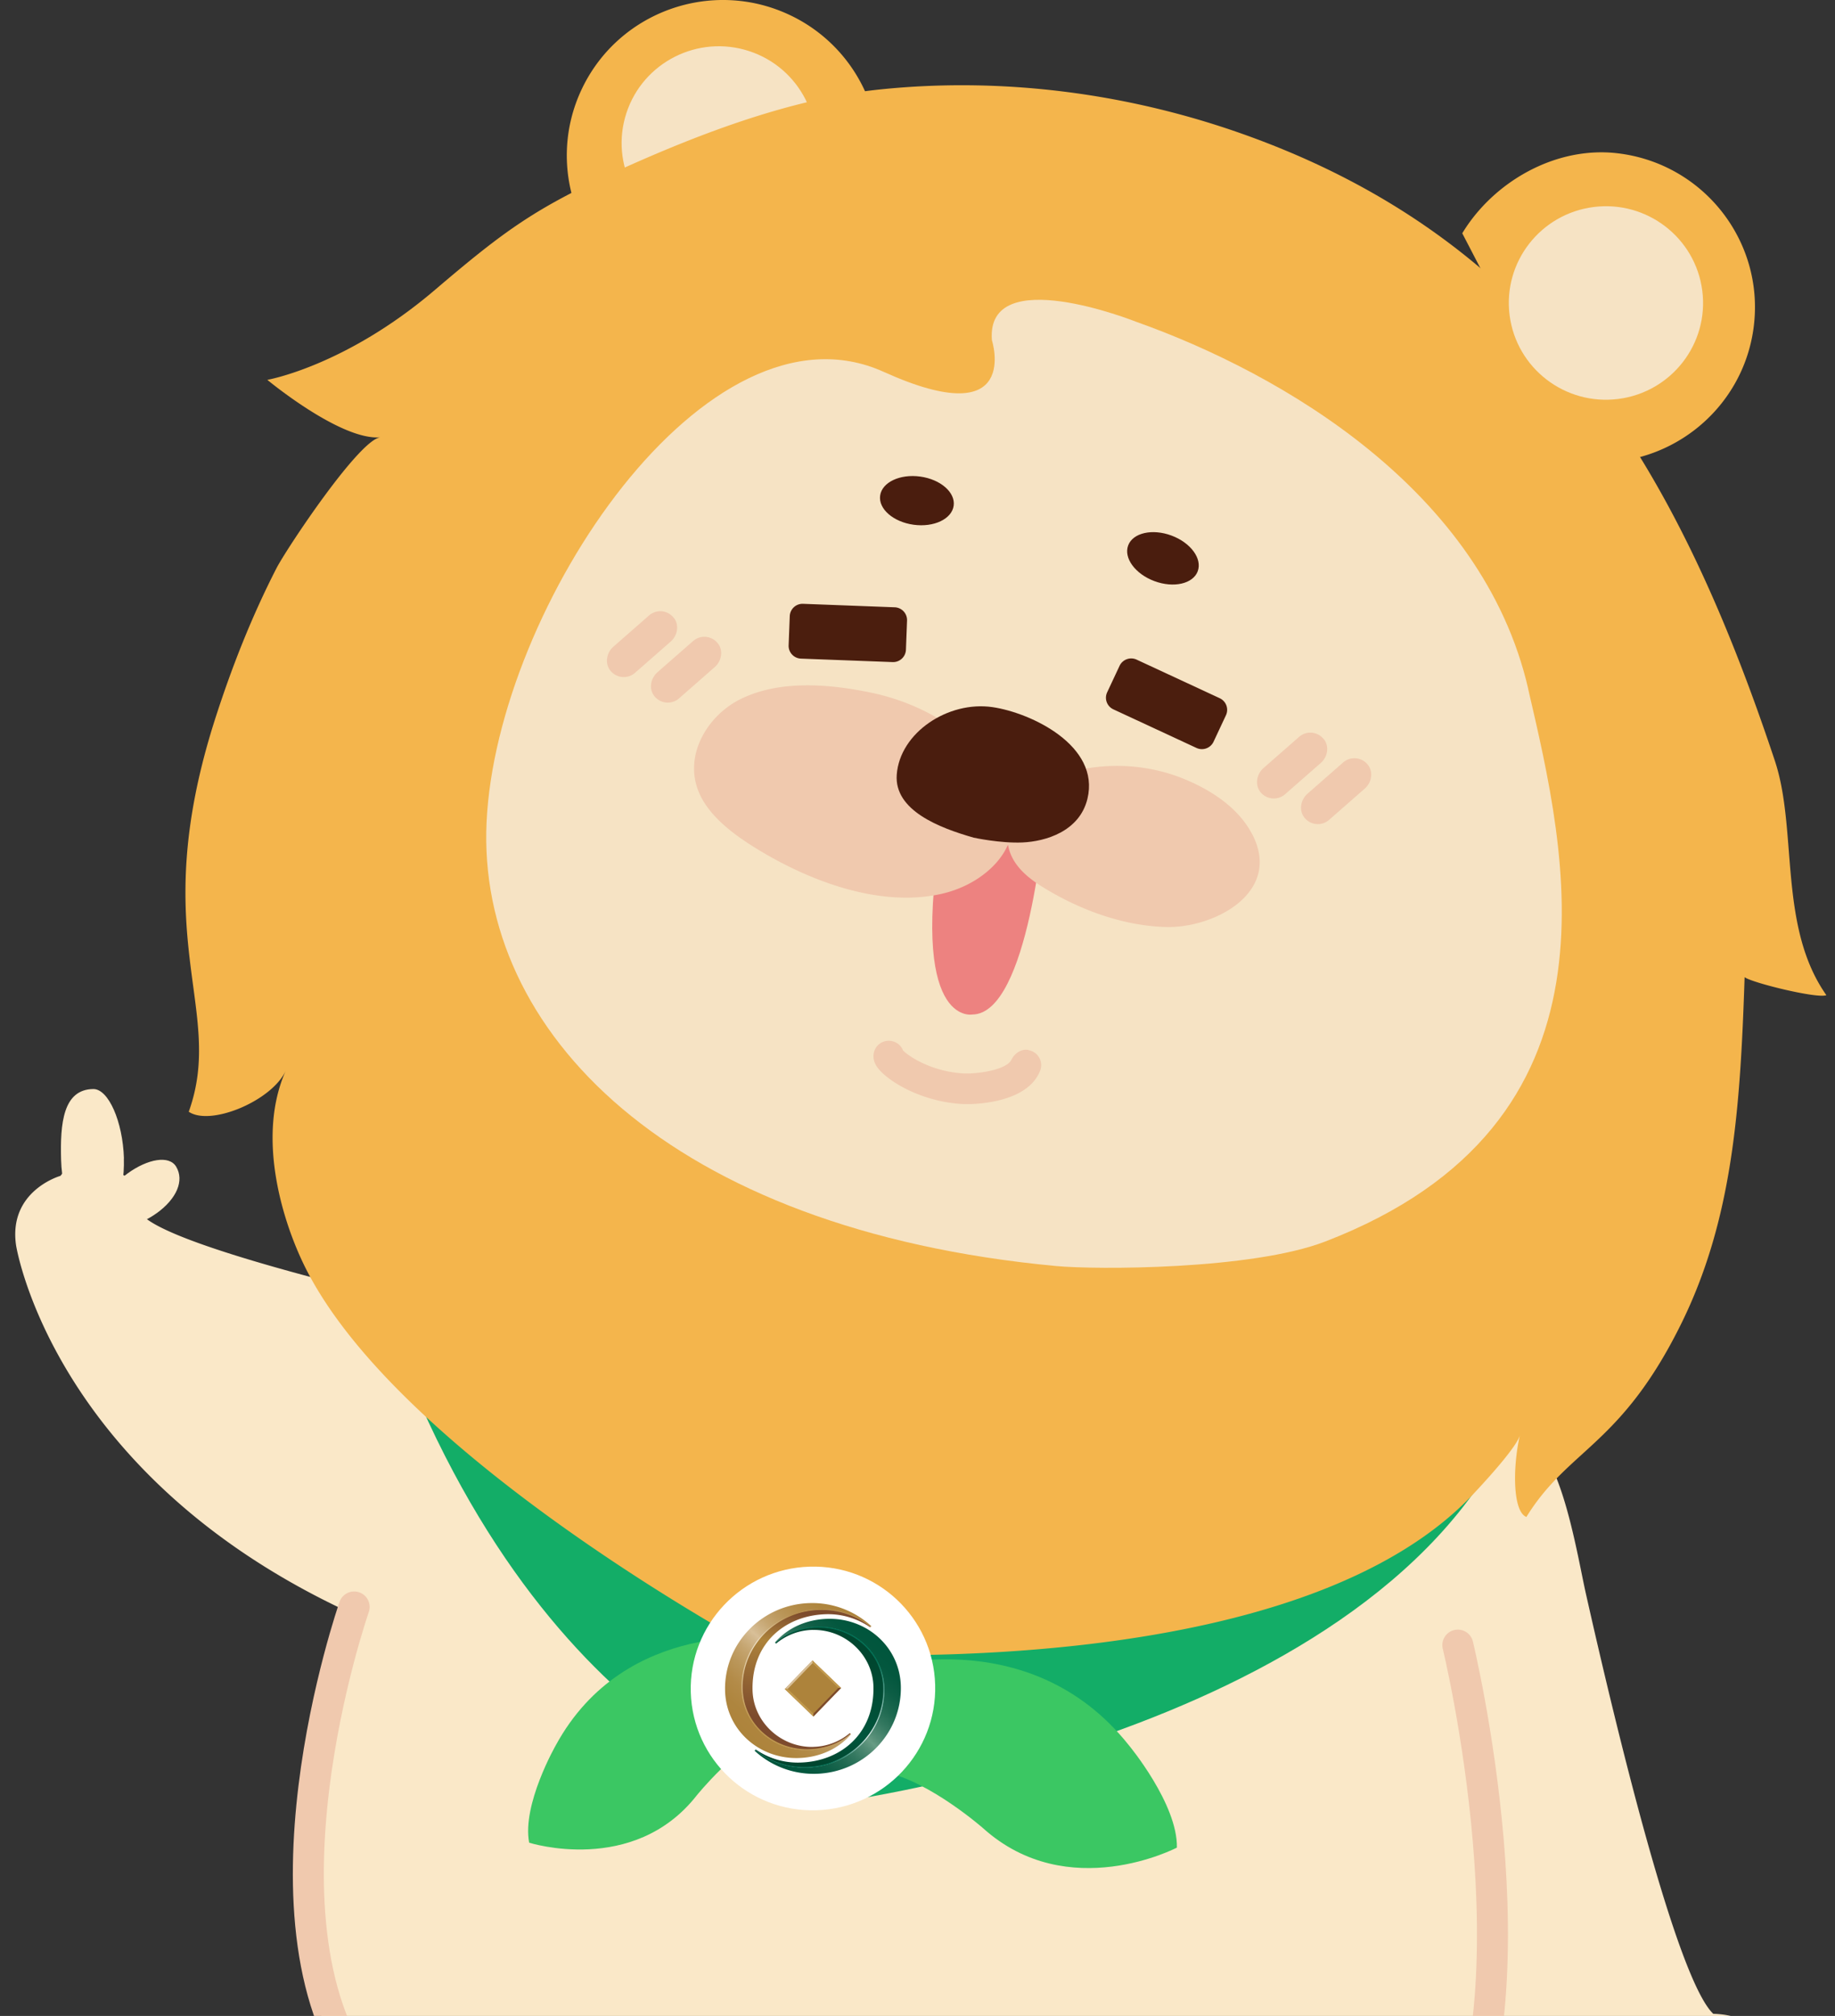<svg width="122" height="134" viewBox="0 0 122 134" fill="none" xmlns="http://www.w3.org/2000/svg"><rect x="0" y="0" width="122" height="134" fill="#333333" stroke="none"/><g clip-path="url(#clip0_3225_91510)"><path d="M116.537 134.941c-.47-1.079-2.628-1.079-2.628-1.079-2.456-2.337-6.475-19.053-8.47-27.924-.566-2.515-1.557-8.931-3.682-10.257-.143-.848-1.012-1.518-1.012-1.518l-2.531 2.025c-1.76-.815-1.925 2.093-4.02 2.455-3.137.54-6.236 2.491-7.99 7.387l-17.28-4.453c-5.079-6.423-12.532-10.48-20.843-10.48h-.09a14.54 14.54 0 00-.931-.222C35.229 88.48 12.904 83.68 9.614 80.92c0 0-.196-2.386-1.66-2.93 0 0-1.889-2.448-3.932.169 0 0-3.481.982-2.954 4.616 0 0 2.398 15.42 22.54 24.575-1.74 4.019-3.251 9.719-3.251 14.48 0 1.903.163 3.768.465 5.575-1.813 1.161.667 4.722.442 4.726-1.005 2.968 4.761 6.798 2.53 5.063-1.414-1.099-10.885 1.65-11.643 3.037-.94 1.711-4.095 4.926-3.544 6.752.73 2.414 4.722 4.738 7.594 5.398 3.837.882 4.632-2.256 7.088-2.531 1.832 2.848 6.285-4.876 8.87-2.867l.173.275c-.072-.005-.14-.029-.211-.015-3.237.584-2.278 7.069-2.278 8.775 0 3.417 1.9 3.894 4.283 4.202 3.02.39 7.865.945 14.603 1.484 19.308 1.542 31.81-3.089 39.834-10.456 1.237 2.269 3.995 4.789 7.299 5.744 0 0-4.661-3.937-.858-7.175 3.803-3.239 1.712-5.561 1.712-5.561-.85-.039-1.64.024-2.37.164 1.876-2.853 3.758-3.359 4.88-6.472 7.012 4.361 13.34 1.793 13.34 1.793 3.28.178 3.76-1.793 3.76-1.793 2.402-1.72.211-3.007.211-3.007z" fill="#FAE8C8"/><path d="M100.367 95.2c-9.763 20.445-45.939 24.769-45.939 24.769s-18.105-3.314-28.504-31.631c0 0 74.669 6.385 74.443 6.861z" fill="#13AD67"/><path d="M52.482.986C47.3-1.444 41.113.771 38.674 5.934c-2.44 5.162-.216 11.322 4.968 13.752l14.796-9.145A10.332 10.332 0 0052.482.986zM45.82 15.13c-2.997-1.404-4.284-4.967-2.87-7.951a6.01 6.01 0 017.983-2.859 5.977 5.977 0 013.447 5.526l-8.555 5.288-.005-.004z" fill="#F4B54C"/><path d="M53.93 11.502c-1.105 3.376-4.753 5.223-8.143 4.122-3.39-1.1-5.245-4.733-4.14-8.11 1.106-3.376 4.753-5.222 8.144-4.122 3.39 1.1 5.244 4.734 4.139 8.11z" fill="#F6E3C4"/><path d="M115.986 64.949c.457.371 4.854 1.45 5.44 1.2-3.219-4.572-1.891-10.977-3.428-15.591-6.528-19.614-15.472-34.631-35.48-41.688-7.646-2.696-15.924-3.76-24.004-2.925-5.872.607-11.929 2.91-17.281 5.328-5.62 2.54-7.625 4-12.324 8.004-5.95 5.07-11.136 5.972-11.136 5.972s4.91 4.075 7.539 3.817c-1.403.086-6.284 7.446-6.932 8.706-1.653 3.224-2.982 6.601-4.087 10.048-4.633 14.49.723 19.212-1.744 26.078 1.452.983 5.554-.733 6.456-2.745-1.931 4.31-.294 9.775 1.134 12.775 5.232 11.018 24.021 22.214 29.079 25.081a6.276 6.276 0 002.71.806c6.71.418 34.877 1.393 46.048-10.53 1.273-1.355 2.924-3.239 3.074-3.895-.48 2.12-.489 5.078.432 5.443 2.808-4.548 6.292-4.731 10.298-12.852 3.418-6.934 3.925-14.313 4.211-23.04l-.005.008z" fill="#F4B54C"/><path d="M101.6 45.771c-3.044-13.155-16.328-20.929-26.096-24.394 0 0-9.978-3.973-9.557 1.24 0 0 2.014 6.264-7.197 2.1-11.72-5.298-25.725 15.621-26.4 29.92-.655 13.882 12.095 27.107 37.872 29.518 2.623.247 12.97.261 17.878-1.627 20.453-7.872 16.028-25.803 13.495-36.757h.005z" fill="#F6E3C4"/><path d="M116.604 21.658c.684-5.652-3.362-10.786-9.037-11.467-4.181-.504-8.311 1.94-10.348 5.316l7.871 15.156c5.675.68 10.831-3.348 11.514-9v-.005zm-10.826 3.964l-4.125-8.39a5.603 5.603 0 015.465-2.662c3.062.368 5.249 3.138 4.879 6.193-.37 3.054-3.152 5.227-6.219 4.859z" fill="#F4B54C"/><path d="M107.591 26.519c3.537-.451 6.038-3.672 5.585-7.195-.452-3.523-3.687-6.014-7.224-5.563-3.538.45-6.038 3.672-5.586 7.195.453 3.523 3.687 6.013 7.225 5.563z" fill="#F6E3C4"/><path d="M23.546 106.816s-7.461 21.384.971 31.744m72.406-29.209s5.642 23.19-.734 34.425" stroke="#F0C9AE" stroke-width="2.06" stroke-linecap="round" stroke-linejoin="round"/><path d="M69.445 54.358s-1.039 13.058-4.801 13.077c0 0-4.308.832-1.97-12.707l4.21-3.05 2.556 2.68h.005z" fill="#ED8280"/><path d="M88.032 49.163a1.133 1.133 0 00-1.661-.183l-2.367 2.073c-.454.4-.584 1.097-.217 1.578a1.137 1.137 0 001.652.163l2.371-2.077c.45-.395.58-1.078.227-1.559l-.005.005zm2.931 1.699a1.137 1.137 0 00-1.662-.183l-2.37 2.078c-.455.399-.585 1.096-.218 1.577a1.137 1.137 0 001.652.164l2.37-2.078c.45-.394.58-1.077.228-1.558zm-46.15-9.769a1.133 1.133 0 00-1.662-.183l-2.366 2.073c-.459.4-.584 1.097-.217 1.577a1.137 1.137 0 001.651.164l2.372-2.078c.449-.394.58-1.077.227-1.558l-.005.005zm2.931 1.697a1.137 1.137 0 00-1.661-.182l-2.372 2.077c-.454.4-.584 1.097-.217 1.573a1.137 1.137 0 001.652.164l2.371-2.078c.45-.395.58-1.078.227-1.559v.005zm35.541 12.727c-.922-1.828-2.791-3.02-4.617-3.761-3.032-1.227-6.611-1.12-9.552.327a3.73 3.73 0 00-1.811 1.91.015.015 0 01-.03 0 6.02 6.02 0 00-.415-1.386c-1.506-3.511-5.23-5.776-8.857-6.546-2.748-.582-6.06-.89-8.678.366l-.092.043c-2.188 1.087-3.748 3.68-2.81 6.089.651 1.678 2.4 2.944 3.887 3.857 3.443 2.117 8.075 3.896 12.165 3.026 1.328-.28 2.594-.91 3.55-1.867.4-.404.739-.87.97-1.385.005-.014.025-.01.03 0 .217 1.188 1.12 2.025 2.158 2.684 2.449 1.549 5.42 2.67 8.34 2.746 3.208.082 7.694-2.284 5.762-6.108v.005z" fill="#F0C9AE"/><path d="M67.99 55.998c1.497-.067 3.777-.716 4.308-2.9.86-3.535-3.748-5.719-6.308-6.094-2.955-.433-6.167 1.698-6.37 4.492-.173 2.377 2.84 3.536 5.12 4.185.005 0 1.763.385 3.255.317h-.005zm11.64-18.025c.315-.836-.466-1.899-1.743-2.374-1.276-.475-2.566-.182-2.88.654-.313.836.467 1.899 1.744 2.374 1.277.475 2.566.182 2.88-.654zm-16.225-4.357c.123-.884-.872-1.752-2.222-1.938-1.35-.187-2.544.38-2.667 1.263-.123.884.871 1.752 2.221 1.938 1.35.187 2.545-.379 2.668-1.263z" fill="#4A1D0E"/><path d="M68.38 69.792c-.483-.091-.928.226-1.145.664-.304.615-2.019.918-3.081.9-2.183-.097-3.733-1.136-4.115-1.53a1.003 1.003 0 00-.69-.611 1.01 1.01 0 00-1.242.726c-.062.236-.072.61.242 1.03.671.903 2.956 2.298 5.742 2.419h.415c1.102-.034 3.898-.313 4.646-2.218a1.01 1.01 0 00-.763-1.366l-.01-.014z" fill="#F0C9AE"/><path d="M81.094 46.411l-5.524-2.564a.856.856 0 00-1.136.412l-.825 1.761a.85.85 0 00.414 1.131l5.524 2.565a.856.856 0 001.136-.412l.825-1.762a.85.85 0 00-.414-1.13zm-21.61-6.044l-6.09-.231a.853.853 0 00-.887.818l-.075 1.942c-.018.47.35.865.822.883l6.09.23a.853.853 0 00.887-.817l.074-1.942a.853.853 0 00-.821-.883z" fill="#4B1E0E"/><path d="M51.343 108.917s-9.757-1.412-14.389 7.089c0 0-2.259 3.937-1.773 6.479 0 0 6.937 2.211 11.135-3.135 0 0 2.609-3.253 5.119-4.273l-.09-6.156-.002-.004zm6.49 2.078s10.498-3.462 17.223 5.018c0 0 3.247 3.9 3.19 6.799 0 0-7.23 3.791-12.88-1.285 0 0-3.499-3.079-6.464-3.718l-1.074-6.812.005-.002z" fill="#3BC763"/><path d="M62.174 111.984c.13 4.472-3.406 8.207-7.893 8.346-4.489.136-8.226-3.375-8.355-7.847-.128-4.472 3.407-8.207 7.894-8.346 4.487-.14 8.226 3.375 8.354 7.847z" fill="#fff"/><path d="M54.015 110.372l-1.84 1.902 1.905 1.829 1.839-1.902-1.904-1.829z" fill="#AD833B"/><path d="M54.014 110.365l1.905 1.831-.184.001-1.715-1.645-.006-.187z" fill="#C1994D"/><path d="M54.02 110.552l-1.655 1.713-.187.006 1.836-1.906.006.187z" fill="#D8BF98"/><path d="M54.082 114.094l-1.902-1.823.187-.006 1.713 1.641.002.188z" fill="#C1994D"/><path d="M54.078 113.906l1.656-1.709.185-.001-1.839 1.898-.002-.188z" fill="#7D4B2D"/><path d="M49.324 112.226c-.052-2.842 2.25-5.196 5.14-5.255a5.233 5.233 0 013.422 1.166l.042-.045a5.785 5.785 0 00-4.058-1.534c-3.184.066-5.723 2.658-5.664 5.793.045 2.589 2.214 4.559 4.838 4.507 1.42-.029 2.683-.595 3.536-1.578l-.027-.026c-.75.663-1.746 1.041-2.842 1.061-2.383.049-4.344-1.74-4.387-4.089z" fill="url(#paint0_linear_3225_91510)"/><path d="M58.778 112.236c.052 2.842-2.25 5.196-5.14 5.255a5.245 5.245 0 01-3.423-1.166l-.046.046a5.797 5.797 0 004.059 1.535c3.184-.066 5.719-2.658 5.664-5.793-.045-2.59-2.21-4.561-4.838-4.508-1.42.03-2.683.595-3.536 1.579l.032.028c.75-.663 1.742-1.039 2.842-1.061 2.383-.049 4.345 1.74 4.388 4.089l-.002-.004z" fill="url(#paint1_linear_3225_91510)"/><path d="M54.068 116.119c-2.146.044-3.998-1.656-4.036-3.795-.059-3.122 2.195-4.967 4.919-5.027a4.93 4.93 0 012.901.869l.033-.033a5.245 5.245 0 00-3.422-1.166c-2.887.057-5.193 2.413-5.14 5.255.042 2.348 2.008 4.137 4.387 4.089 1.096-.02 2.092-.398 2.842-1.061l-.052-.049a3.91 3.91 0 01-2.433.914l.001.004z" fill="url(#paint2_linear_3225_91510)"/><path d="M54.468 106.969c-2.905.059-5.218 2.417-5.165 5.264.044 2.352 2.015 4.143 4.411 4.094 1.104-.023 2.102-.397 2.855-1.062l-.013-.013c-.746.636-1.722.994-2.8 1.017-2.379.047-4.339-1.725-4.383-4.051-.052-2.816 2.248-5.148 5.136-5.206a5.257 5.257 0 013.377 1.125l.009-.012a5.282 5.282 0 00-3.428-1.156z" fill="url(#paint3_linear_3225_91510)"/><path d="M54.034 108.342c2.15-.045 3.999 1.656 4.037 3.795.054 3.123-2.2 4.969-4.92 5.023a4.905 4.905 0 01-2.902-.869l-.033.033a5.225 5.225 0 003.422 1.167c2.887-.058 5.189-2.412 5.14-5.26-.043-2.348-2.005-4.138-4.388-4.089-1.096.021-2.092.398-2.842 1.062l.048.049a3.91 3.91 0 012.433-.914l.005.003z" fill="url(#paint4_linear_3225_91510)"/><path d="M53.633 117.493c2.905-.06 5.218-2.418 5.165-5.264-.044-2.352-2.015-4.143-4.411-4.094-1.1.022-2.102.397-2.852 1.06l.014.013c.744-.639 1.721-.997 2.794-1.019 2.38-.048 4.34 1.725 4.384 4.051.052 2.816-2.249 5.148-5.136 5.206a5.271 5.271 0 01-3.377-1.125l-.009.012a5.282 5.282 0 003.427 1.156l.002.004z" fill="url(#paint5_linear_3225_91510)"/><path d="M10.413 80.642c-1.338.967-2.859 1.164-3.39.433-.531-.73.12-2.106 1.463-3.078s2.763-1.222 3.226-.447c.55.923.044 2.126-1.294 3.092h-.005z" fill="#FAE8C8"/><path d="M8.235 76.996c.073 2.463-.801 4.488-1.95 4.522-1.15.033-2.15-1.934-2.222-4.397-.073-2.462.135-4.708 2.139-4.732 1.005-.01 1.96 2.145 2.038 4.607h-.005z" fill="#FAE8C8"/></g><defs><linearGradient id="paint0_linear_3225_91510" x1="49.459" y1="115.764" x2="57.273" y2="107.424" gradientUnits="userSpaceOnUse"><stop stop-color="#AD833B"/><stop offset=".12" stop-color="#AE853E"/><stop offset=".22" stop-color="#B38B48"/><stop offset=".31" stop-color="#BA9659"/><stop offset=".4" stop-color="#C5A570"/><stop offset=".48" stop-color="#D3B98F"/><stop offset=".5" stop-color="#D8BF98"/><stop offset=".52" stop-color="#D3B98F"/><stop offset=".6" stop-color="#C5A570"/><stop offset=".69" stop-color="#BA9659"/><stop offset=".78" stop-color="#B38B48"/><stop offset=".88" stop-color="#AE853E"/><stop offset="1" stop-color="#AD833B"/></linearGradient><linearGradient id="paint1_linear_3225_91510" x1="58.539" y1="108.728" x2="50.912" y2="117.04" gradientUnits="userSpaceOnUse"><stop stop-color="#00553C"/><stop offset=".12" stop-color="#03573E"/><stop offset=".21" stop-color="#0D5D45"/><stop offset=".3" stop-color="#1E6950"/><stop offset=".38" stop-color="#357961"/><stop offset=".46" stop-color="#548D76"/><stop offset=".5" stop-color="#689B84"/><stop offset=".54" stop-color="#548D76"/><stop offset=".62" stop-color="#357961"/><stop offset=".7" stop-color="#1E6950"/><stop offset=".79" stop-color="#0D5D45"/><stop offset=".88" stop-color="#03573E"/><stop offset="1" stop-color="#00553C"/></linearGradient><linearGradient id="paint2_linear_3225_91510" x1="54.09" y1="107.408" x2="52.745" y2="114.583" gradientUnits="userSpaceOnUse"><stop stop-color="#7D4B2D"/><stop offset=".3" stop-color="#AD833B"/><stop offset="1" stop-color="#7D4B2D"/></linearGradient><linearGradient id="paint3_linear_3225_91510" x1="53.999" y1="107.534" x2="52.808" y2="114.701" gradientUnits="userSpaceOnUse"><stop stop-color="#C1994D"/><stop offset=".3" stop-color="#F1E5CD"/><stop offset="1" stop-color="#C1994D"/></linearGradient><linearGradient id="paint4_linear_3225_91510" x1="55.383" y1="109.912" x2="53.988" y2="117.063" gradientUnits="userSpaceOnUse"><stop stop-color="#00462F"/><stop offset=".7" stop-color="#00553C"/><stop offset="1" stop-color="#00462F"/></linearGradient><linearGradient id="paint5_linear_3225_91510" x1="54.045" y1="117.04" x2="55.337" y2="109.892" gradientUnits="userSpaceOnUse"><stop stop-color="#007156"/><stop offset=".3" stop-color="#E8F3F2"/><stop offset="1" stop-color="#007156"/></linearGradient><clipPath id="clip0_3225_91510"><path fill="#fff" d="M0 0h122v162H0z"/></clipPath></defs></svg>